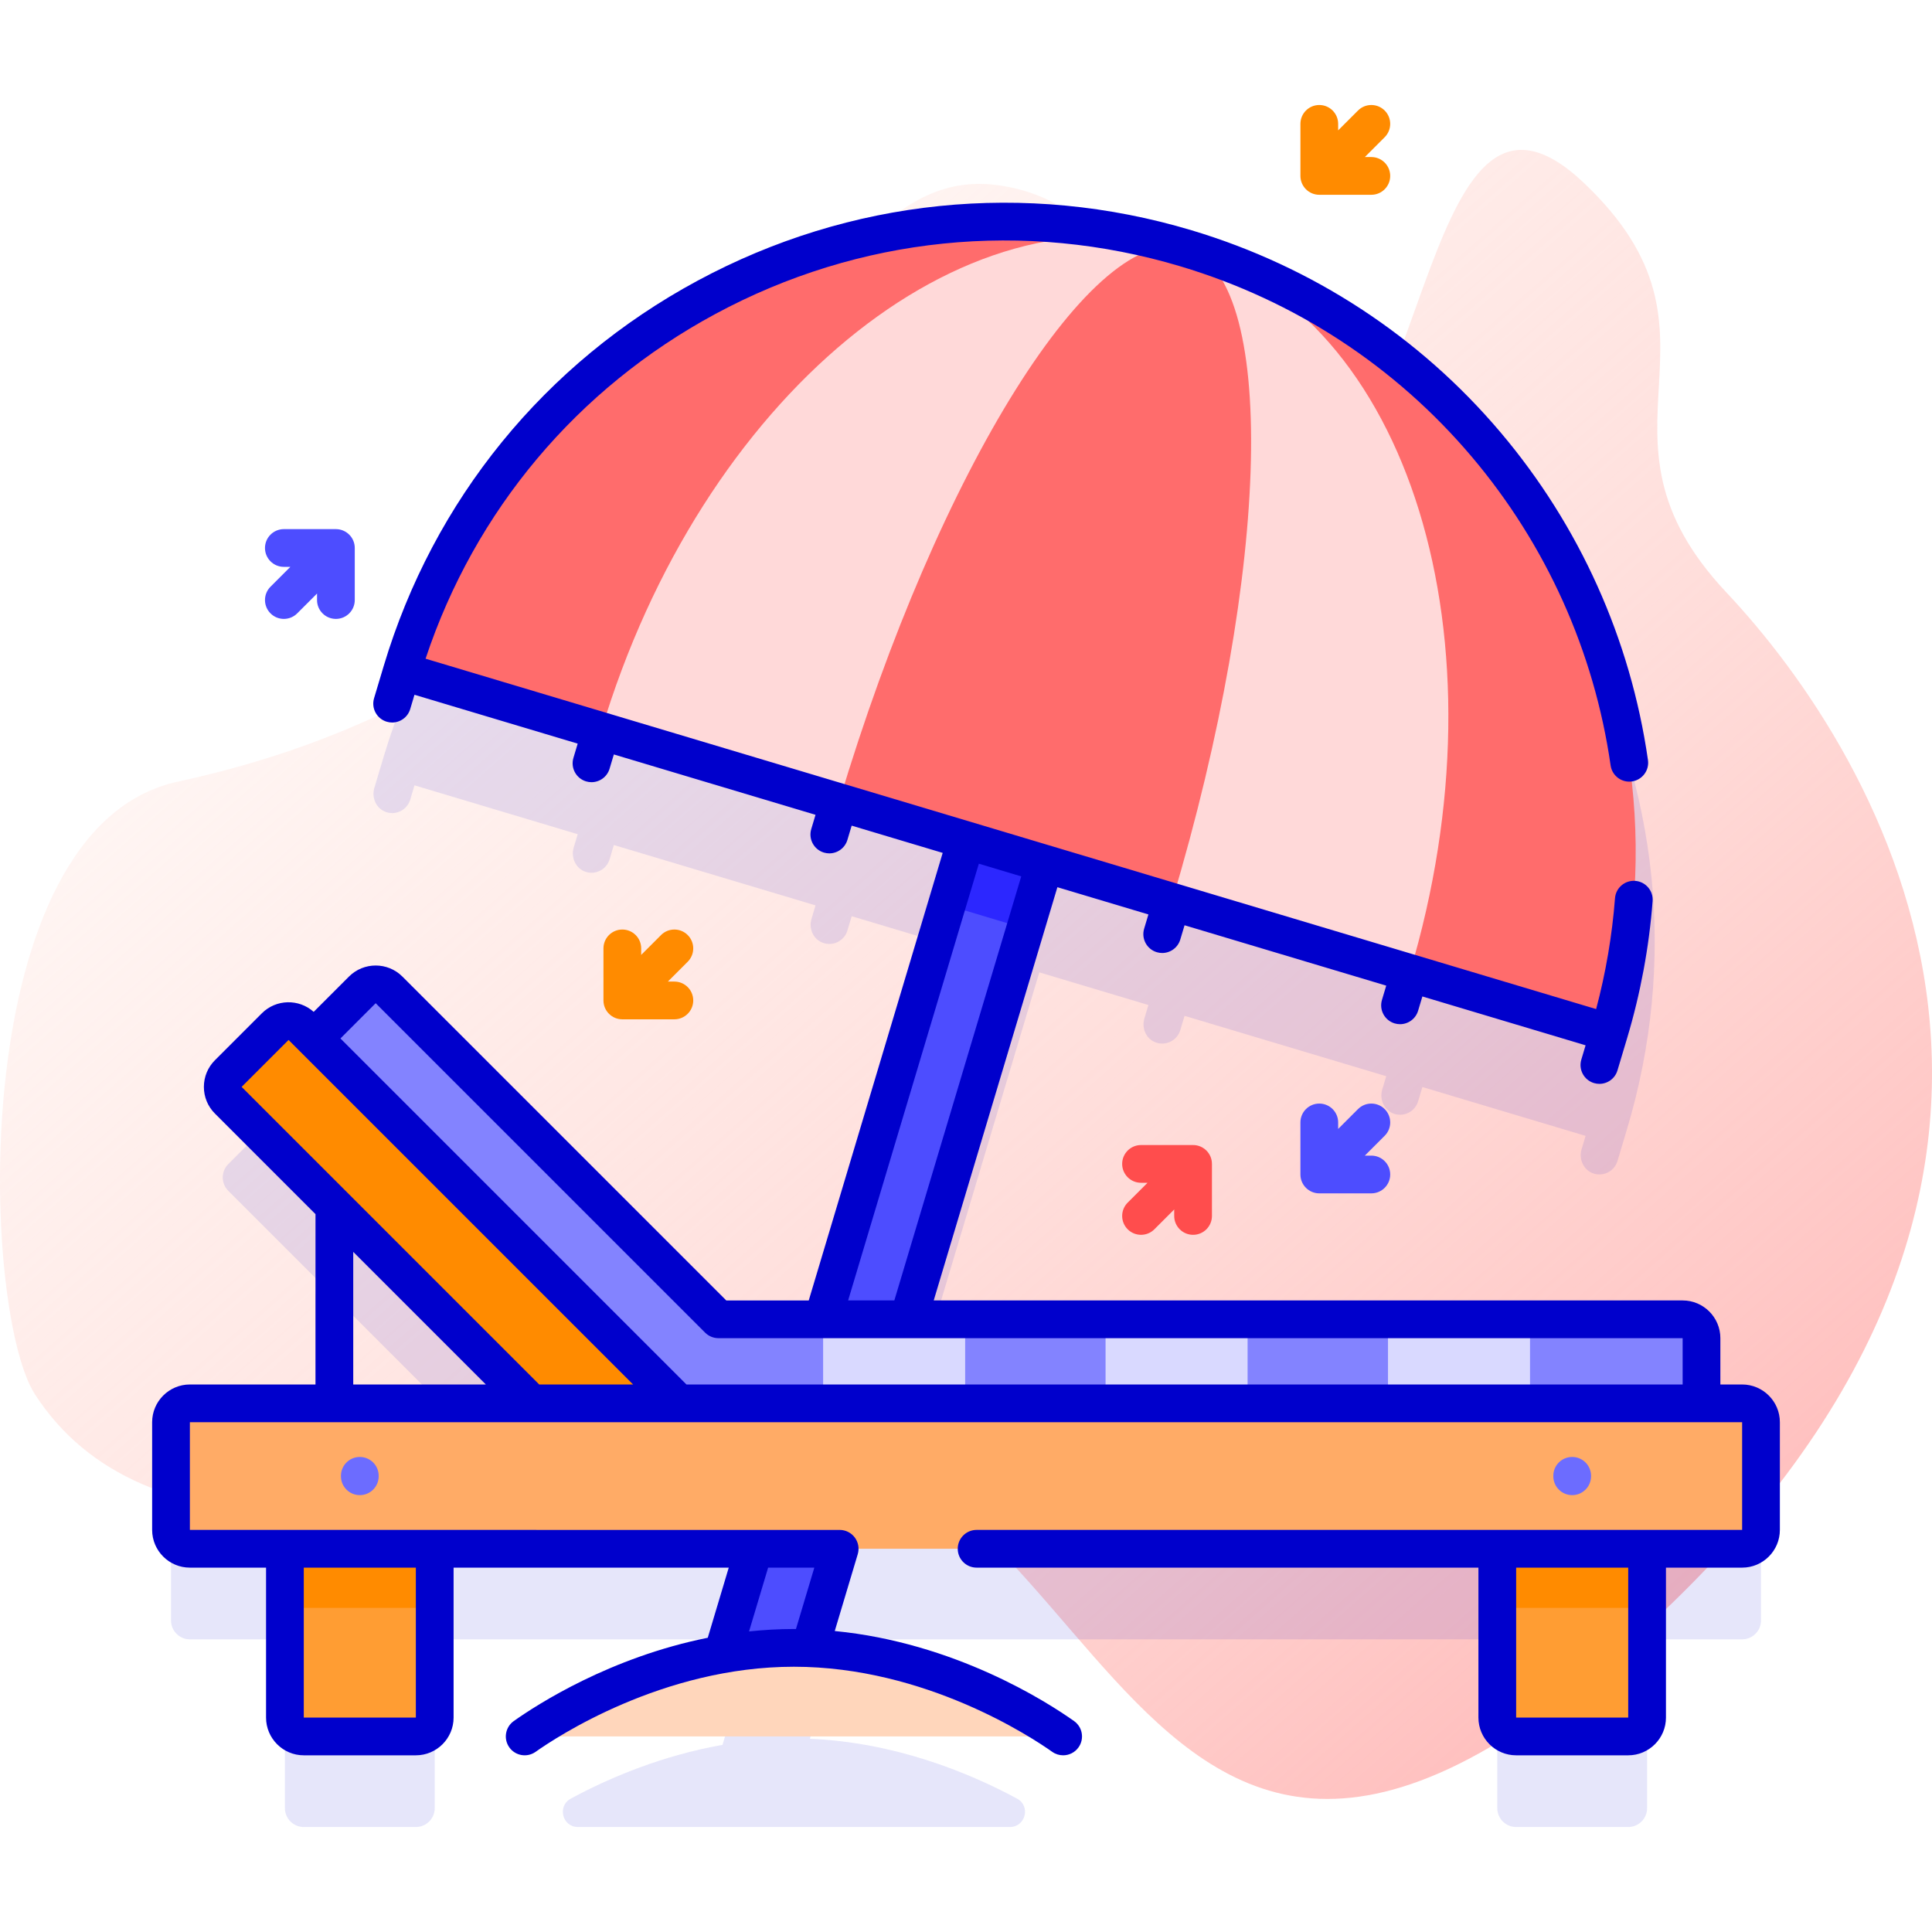 <svg id="Capa_1" enable-background="new 0 0 512 512" height="512" viewBox="0 0 512 512" width="512" xmlns="http://www.w3.org/2000/svg" xmlns:xlink="http://www.w3.org/1999/xlink"><linearGradient id="SVGID_1_" gradientUnits="userSpaceOnUse" x1="470.914" x2="8.898" y1="500.851" y2="-24.629"><stop offset=".003" stop-color="#ffb3b3"/><stop offset=".992" stop-color="#ffe8dc" stop-opacity="0"/></linearGradient><g><path d="m9.249 369.488c-14.401-22.336-18.644-150.104 37.9-162.351 153.814-33.313 159.29-165.622 217.04-158.09s40.174 105.456 77.836 87.88 35.152-128.989 77.837-88.347-2.511 65.75 37.663 108.434 111.274 157.165-26.503 279.045c-142.853 126.37-135.988-85.028-249.648-52.403-75.012 21.532-143.837 29.708-172.125-14.168z" fill="url(#SVGID_1_)"/><g><g><path d="m461.683 395.899h-11.058c.175-.51.291-1.047.291-1.617v-15.652c0-2.761-2.239-5-5-5h-205.195l34.706-115.946 28.912 8.654-1.072 3.58c-.727 2.429.337 5.136 2.647 6.183.683.31 1.393.455 2.085.455 2.151 0 4.14-1.4 4.788-3.567l1.133-3.783 53.446 15.998-1.067 3.566c-.792 2.646.567 5.57 3.198 6.411.509.163 1.024.241 1.53.241 2.152 0 4.14-1.4 4.788-3.568l1.132-3.782 43.252 12.947-1.067 3.566c-.792 2.646.567 5.57 3.198 6.411.509.163 1.024.241 1.53.241 2.152 0 4.14-1.4 4.788-3.568l2.565-8.573c13.173-44.008 8.42-90.512-13.384-130.945-21.804-40.434-58.048-69.956-102.057-83.128-90.846-27.194-186.88 24.592-214.073 115.44l-2.501 8.356c-.792 2.646.567 5.57 3.198 6.411.509.163 1.024.241 1.53.241 2.152 0 4.14-1.4 4.788-3.568l1.132-3.782 43.252 12.947-1.067 3.566c-.792 2.646.567 5.57 3.198 6.411.509.163 1.024.241 1.53.241 2.152 0 4.14-1.4 4.788-3.568l1.132-3.782 53.446 15.998-1.072 3.58c-.727 2.429.337 5.136 2.647 6.183.683.31 1.393.455 2.085.455 2.151 0 4.14-1.4 4.788-3.567l1.133-3.783 28.912 8.654-36.575 122.174h-27.643l-87.305-87.305c-1.953-1.953-5.118-1.953-7.071 0l-12.44 12.44c-.15.149-.266.318-.392.48l-3.185-3.185c-1.953-1.953-5.118-1.953-7.071 0l-12.44 12.44c-1.953 1.953-1.953 5.118 0 7.071l24.579 24.579c-.905.905-1.464 2.155-1.464 3.535v52.213h-33.294c-2.761 0-5 2.239-5 5v28.538c0 2.761 2.239 5 5 5h25.188v15.668 29.069c0 2.761 2.239 5 5 5h29.7c2.761 0 5-2.239 5-5v-44.737h84.637l-8.371 27.966c-15.898 2.804-29.86 8.653-40.196 14.242-3.662 1.98-2.277 7.529 1.886 7.529h114.464c4.147 0 5.566-5.54 1.918-7.514-13.418-7.26-32.955-14.963-54.915-15.862l7.891-26.361h174.276v44.737c0 2.761 2.239 5 5 5h29.7c2.761 0 5-2.239 5-5v-44.737h25.188c2.761 0 5-2.239 5-5v-28.538c0-2.761-2.239-4.999-5-4.999zm-368.073 0v-47.213l47.213 47.213z" fill="#00c" opacity=".1"/><g><g><g><g><path d="m210.498 450.599 85.686-286.259-20.813-6.23-87.551 292.489z" fill="#4d4dff"/><path d="m230.907 191.213h85.284v21.725h-85.284z" fill="#2c27ff" transform="matrix(.287 -.958 .958 .287 1.517 406.19)"/></g><g><path d="m426.421 273.661c26.445-88.347-23.737-181.405-112.084-207.85s-181.405 23.737-207.85 112.084z" fill="#ff6c6c"/><path d="m373.589 257.847c26.445-88.347-.083-174.324-59.252-192.035s-128.572 39.551-155.017 127.898z" fill="#ffd9d9"/><path d="m310.563 238.982c26.445-88.347 28.135-165.878 3.774-173.17s-65.547 58.416-91.992 146.764z" fill="#ff6c6c"/></g></g><g><path d="m445.915 349.63h-255.515l-87.305-87.305c-1.953-1.953-5.118-1.953-7.071 0l-12.44 12.44c-1.953 1.953-1.953 5.118 0 7.071l93.446 93.446h268.885c2.761 0 5-2.239 5-5v-15.652c0-2.762-2.239-5-5-5z" fill="#8383ff"/><g fill="#d9d9ff"><path d="m218.138 349.63h37.638v25.653h-37.638z"/><path d="m292.985 349.63h37.638v25.653h-37.638z"/><path d="m367.831 349.63h37.638v25.653h-37.638z"/></g><path d="m182.787 374.84-19.511 19.511-102.78-102.78c-1.953-1.953-1.953-5.118 0-7.071l12.44-12.44c1.953-1.953 5.118-1.953 7.071 0z" fill="#ff8b00"/><g><g><g><path d="m110.205 460.174h-29.7c-2.761 0-5-2.239-5-5v-48.32h39.7v48.32c0 2.761-2.238 5-5 5z" fill="#ff9d33"/><path d="m75.505 406.854h39.7v19.251h-39.7z" fill="#ff8b00"/></g><g><path d="m431.495 460.174h-29.7c-2.761 0-5-2.239-5-5v-48.32h39.7v48.32c0 2.761-2.239 5-5 5z" fill="#ff9d33"/><path d="m396.795 406.854h39.7v19.251h-39.7z" fill="#ff8b00"/></g></g><path d="m461.682 410.437h-411.365c-2.761 0-5-2.239-5-5v-28.538c0-2.761 2.239-5 5-5h411.365c2.761 0 5 2.239 5 5v28.538c0 2.761-2.238 5-5 5z" fill="#ffab66"/><g><path d="m95.355 396.225c-2.762 0-5-2.239-5-5v-.115c0-2.761 2.238-5 5-5s5 2.239 5 5v.115c0 2.762-2.238 5-5 5z" fill="#6c6cff"/></g><g><path d="m416.645 396.225c-2.762 0-5-2.239-5-5v-.115c0-2.761 2.238-5 5-5s5 2.239 5 5v.115c0 2.762-2.239 5-5 5z" fill="#6c6cff"/></g></g></g></g><g><path d="m281.742 460.174c-12.019-8.518-39.433-23.473-71.347-23.473-31.915 0-59.329 14.955-71.347 23.473z" fill="#ffd6bb"/><path d="m461.683 366.899h-5.768v-12.27c0-5.514-4.486-10-10-10h-198.468l32.772-109.511 24.12 7.22-1.132 3.782c-.792 2.646.711 5.432 3.356 6.224.478.143.961.211 1.436.211 2.151 0 4.14-1.4 4.788-3.567l1.132-3.783 53.446 15.998-1.132 3.783c-.792 2.646.711 5.432 3.356 6.224.479.143.961.211 1.436.211 2.152 0 4.14-1.4 4.788-3.568l1.132-3.782 43.252 12.947-1.132 3.782c-.792 2.646.711 5.432 3.356 6.224.479.143.961.211 1.436.211 2.152 0 4.14-1.4 4.788-3.568l2.565-8.57c0-.001 0-.001 0-.002 3.536-11.813 5.808-24.021 6.751-36.286.212-2.753-1.849-5.157-4.602-5.369-2.763-.205-5.157 1.848-5.369 4.602-.762 9.896-2.44 19.753-5 29.372l-199.211-59.629h-.001s-.001 0-.001 0l-63.023-18.864c-.001 0-.002-.001-.003-.001s-.002 0-.003-.001l-47.967-14.358c13.064-39.296 40.179-71.611 76.789-91.354 38.083-20.536 81.883-25.012 123.331-12.605 30.19 9.037 56.857 26.473 77.117 50.423 19.745 23.342 32.475 51.636 36.812 81.823.393 2.733 2.919 4.636 5.66 4.238 2.733-.393 4.631-2.927 4.238-5.66-4.604-32.048-18.116-62.083-39.075-86.86-21.516-25.435-49.831-43.95-81.885-53.544-44.006-13.172-90.511-8.42-130.944 13.384-40.434 21.804-69.956 58.048-83.129 102.057l-2.565 8.572c-.792 2.646.711 5.432 3.356 6.224.479.143.961.211 1.436.211 2.152 0 4.14-1.4 4.788-3.568l1.132-3.782 43.252 12.947-1.132 3.783c-.792 2.646.711 5.432 3.356 6.224.479.143.961.211 1.436.211 2.152 0 4.14-1.4 4.788-3.568l1.132-3.782 53.446 15.998-1.132 3.782c-.792 2.646.711 5.432 3.356 6.224.478.143.961.211 1.436.211 2.151 0 4.14-1.4 4.788-3.567l1.132-3.782 24.123 7.221-35.501 118.609h-21.853l-85.841-85.841c-3.898-3.897-10.243-3.897-14.142 0l-9.361 9.361c-3.92-3.507-9.96-3.391-13.728.375l-12.438 12.439c-1.89 1.889-2.93 4.4-2.93 7.071s1.04 5.183 2.93 7.071l26.649 26.65v45.142h-33.291c-5.514 0-10 4.486-10 10v28.538c0 5.514 4.486 10 10 10l20.188.001v39.736c0 5.514 4.486 10 10 10h29.7c5.514 0 10-4.486 10-10v-39.735l72.919.002-5.56 18.578c-25.804 5.18-45.086 17.595-51.408 22.076-2.253 1.597-2.784 4.717-1.188 6.97 1.597 2.254 4.718 2.784 6.971 1.188 5.313-3.766 33.586-22.552 68.455-22.552 34.87 0 63.143 18.786 68.456 22.552.878.622 1.888.921 2.888.921 1.566 0 3.108-.734 4.083-2.109 1.597-2.253 1.065-5.374-1.188-6.97-7.268-5.151-31.669-20.786-63.417-23.859l6.093-20.36c.453-1.514.164-3.152-.779-4.419s-2.431-2.014-4.011-2.014l-172.202-.005v-28.538h411.365v28.538h-202.872c-2.762 0-5 2.239-5 5s2.238 5 5 5h132.985v39.737c0 5.514 4.486 10 10 10h29.7c5.514 0 10-4.486 10-10v-39.737h20.188c5.514 0 10-4.486 10-10v-28.538c0-5.515-4.487-10.001-10-10.001zm-351.478 88.275h-29.7v-39.736l29.7.001zm100.731-23.464c-.181-.001-.359-.008-.541-.008-4.066 0-8.031.237-11.892.647l5.06-16.907h12.241zm48.469-202.822 11.234 3.363-33.63 112.379h-12.246zm-159.845 36.972 87.305 87.305c.938.938 2.209 1.464 3.535 1.464h255.516v12.27h-263.999l-91.698-91.698zm-23.088 9.736 91.303 91.303h-24.881l-78.862-78.863zm17.138 56.161 35.142 35.142h-35.142zm337.885 123.417h-29.7v-39.737h29.7z" fill="#00c"/></g></g></g><path d="m316.177 303.447h-13.793c-2.762 0-5 2.239-5 5s2.238 5 5 5h1.723l-5.258 5.258c-1.953 1.953-1.953 5.119 0 7.071.976.976 2.256 1.464 3.535 1.464s2.56-.488 3.535-1.464l5.258-5.258v1.722c0 2.761 2.238 5 5 5s5-2.239 5-5v-13.793c0-2.761-2.239-5-5-5z" fill="#ff4d4d"/><g fill="#4d4dff"><path d="m89.016 140.224h-13.793c-2.762 0-5 2.239-5 5s2.238 5 5 5h1.723l-5.258 5.258c-1.953 1.953-1.953 5.119 0 7.071.976.976 2.256 1.464 3.535 1.464s2.56-.488 3.535-1.464l5.258-5.258v1.722c0 2.761 2.238 5 5 5s5-2.239 5-5v-13.793c0-2.762-2.239-5-5-5z"/><path d="m363.419 306.251h-1.723l5.258-5.258c1.953-1.953 1.953-5.119 0-7.071-1.951-1.952-5.119-1.952-7.07 0l-5.258 5.258v-1.722c0-2.761-2.238-5-5-5s-5 2.239-5 5v13.793c0 2.761 2.238 5 5 5h13.793c2.762 0 5-2.239 5-5s-2.238-5-5-5z"/></g><g fill="#ff8b00"><path d="m363.419 41.62h-1.723l5.258-5.258c1.953-1.953 1.953-5.119 0-7.071-1.951-1.952-5.119-1.952-7.07 0l-5.258 5.258v-1.722c0-2.761-2.238-5-5-5s-5 2.239-5 5v13.793c0 2.761 2.238 5 5 5h13.793c2.762 0 5-2.239 5-5s-2.238-5-5-5z"/><path d="m182.252 247.799c-1.951-1.952-5.119-1.952-7.07 0l-5.259 5.259v-1.723c0-2.761-2.238-5-5-5s-5 2.239-5 5v13.794c0 2.761 2.238 5 5 5h13.794c2.762 0 5-2.239 5-5s-2.238-5-5-5h-1.723l5.258-5.258c1.953-1.953 1.953-5.119 0-7.072z"/></g></g></g></svg>